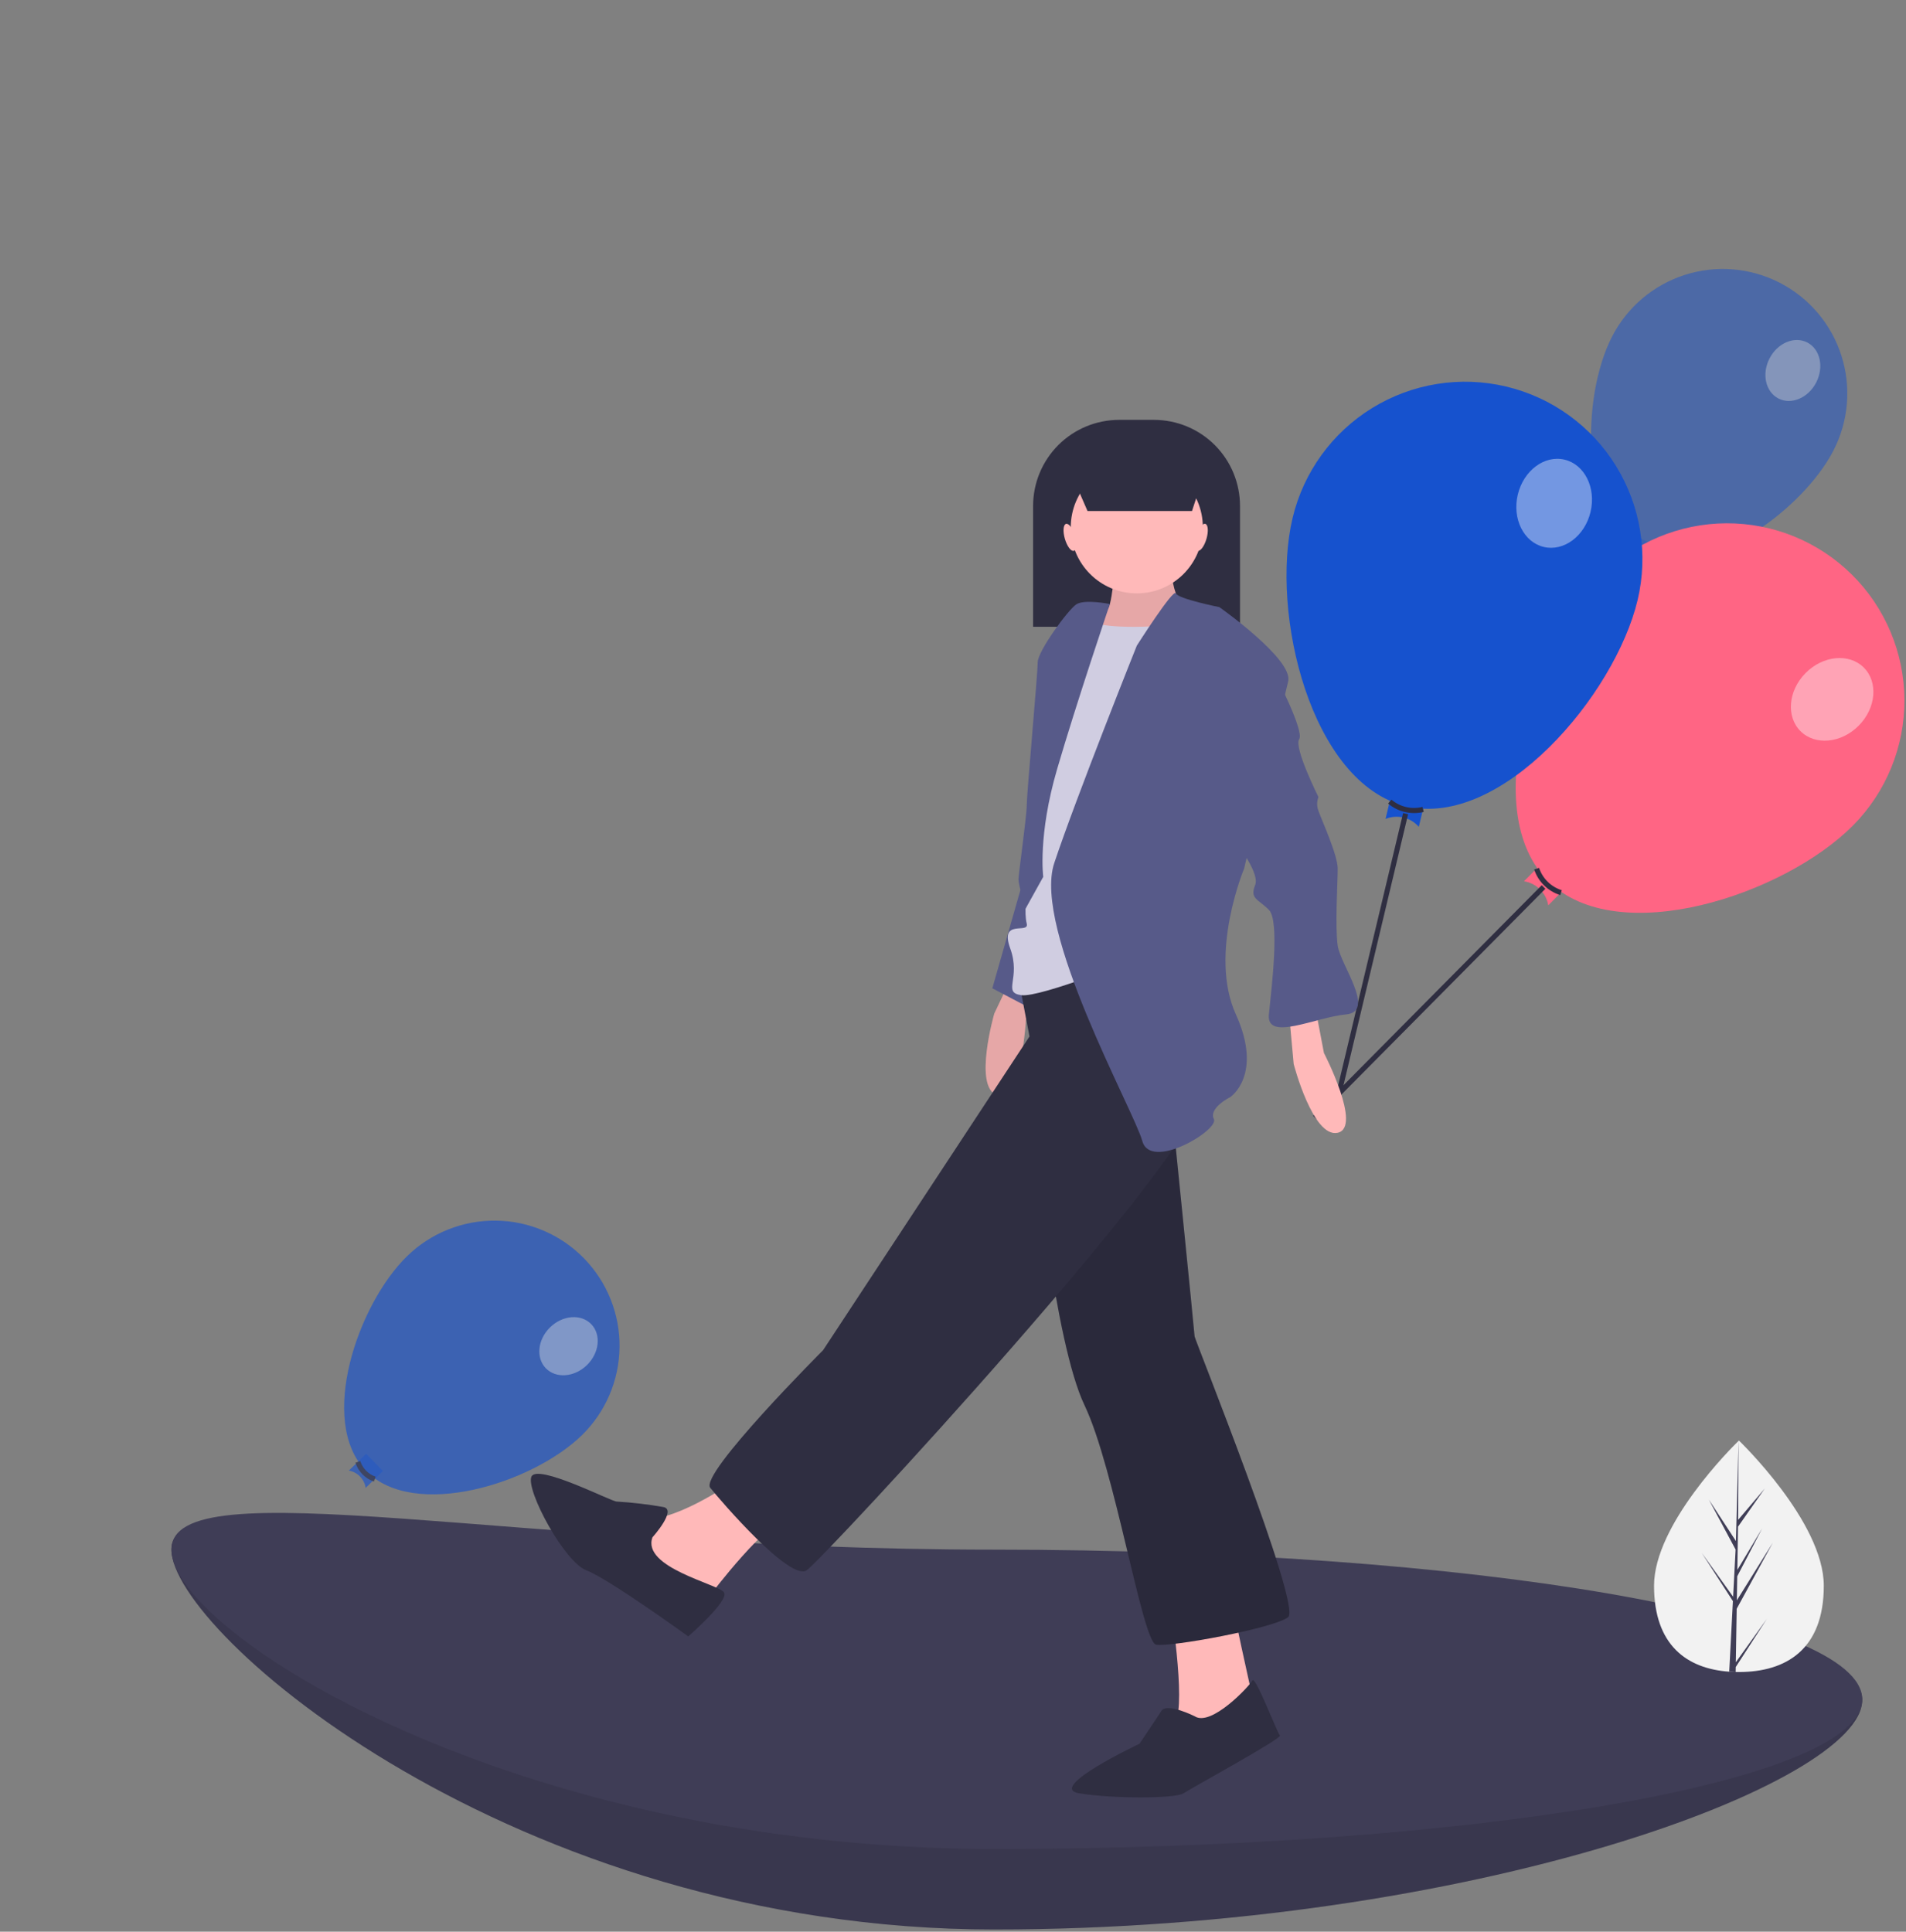 <svg width="744" height="754" viewBox="0 0 744 754" fill="none" xmlns="http://www.w3.org/2000/svg">
<rect x="0" y="0" width="744" height="754" fill="#808080" stroke="none"/>
<g id="happy-feeling" clip-path="url(#clip0_118_60)">
<path id="Vector" d="M726.911 663.631C726.911 695.893 575.188 753.134 388.029 753.134C200.869 753.134 66.911 637.135 66.911 604.873C66.911 572.611 200.869 636.301 388.029 636.301C575.188 636.301 726.911 631.368 726.911 663.631Z" fill="#3F3D56"/>
<path id="Vector_2" opacity="0.1" d="M726.911 663.631C726.911 695.893 575.188 753.134 388.029 753.134C200.869 753.134 66.911 637.135 66.911 604.873C66.911 572.611 200.869 636.301 388.029 636.301C575.188 636.301 726.911 631.368 726.911 663.631Z" fill="black"/>
<path id="Vector_3" d="M726.911 663.289C726.911 695.551 575.188 721.705 388.029 721.705C200.869 721.705 66.911 637.135 66.911 604.873C66.911 572.611 200.869 604.873 388.029 604.873C575.188 604.873 726.911 631.027 726.911 663.289Z" fill="#3F3D56"/>
<g id="Group" opacity="0.7">
<path id="Vector_4" opacity="0.7" d="M715.693 175.833C703.401 199.691 664.441 227.805 640.583 215.513C616.725 203.221 617.002 155.178 629.294 131.319C635.198 119.865 645.41 111.224 657.685 107.298C669.959 103.372 683.29 104.482 694.746 110.384C706.202 116.286 714.844 126.497 718.772 138.771C722.701 151.044 721.593 164.376 715.693 175.833V175.833Z" fill="#1652CE"/>
<path id="Vector_5" opacity="0.7" d="M642.602 221.822C641.835 220.327 640.619 219.11 639.126 218.34C637.633 217.571 635.936 217.288 634.274 217.531L638.564 209.204L646.892 213.494L642.602 221.822Z" fill="#1652CE"/>
<path id="Vector_6" opacity="0.7" d="M636.532 213.202C637.489 214.524 638.745 215.6 640.199 216.341C641.652 217.082 643.261 217.468 644.892 217.466" stroke="#2F2E41" stroke-width="2" stroke-miterlimit="10"/>
<path id="Vector_7" opacity="0.4" d="M708.944 149.303C712.054 143.267 710.497 136.273 705.466 133.681C700.436 131.089 693.837 133.882 690.727 139.918C687.617 145.955 689.174 152.949 694.204 155.541C699.234 158.132 705.834 155.34 708.944 149.303Z" fill="white"/>
<path id="Vector_8" opacity="0.7" d="M640.36 215.812L604.105 307.044" stroke="#2F2E41" stroke-width="2" stroke-miterlimit="10"/>
</g>
<path id="pink-balloon" d="M723.346 322.185C696.434 349.335 631.474 370.85 604.324 343.938C577.174 317.027 598.116 251.879 625.028 224.729C637.953 211.699 655.524 204.336 673.877 204.258C692.23 204.18 709.863 211.395 722.898 224.315C735.933 237.236 743.302 254.804 743.386 273.158C743.47 291.511 736.262 309.146 723.346 322.185Z" fill="#FF6584"/>
<path id="Vector_9" d="M604.366 353.373C603.964 351.014 602.834 348.841 601.134 347.156C599.435 345.472 597.251 344.361 594.889 343.98L604.283 334.503L613.759 343.897L604.366 353.373Z" fill="#FF6584"/>
<path id="Vector_10" d="M599.81 339.065C600.543 341.271 601.79 343.27 603.447 344.899C605.104 346.528 607.124 347.741 609.342 348.437" stroke="#2F2E41" stroke-width="2" stroke-miterlimit="10"/>
<path id="Vector_11" d="M602.515 346.228L513.28 436.253" stroke="#2F2E41" stroke-width="2" stroke-miterlimit="10"/>
<path id="Vector_12" opacity="0.4" d="M725.534 283.256C732.343 276.387 733.222 266.218 727.497 260.544C721.773 254.87 711.613 255.839 704.804 262.708C697.995 269.577 697.116 279.746 702.84 285.42C708.564 291.094 718.725 290.125 725.534 283.256Z" fill="white"/>
<path id="darker-ballon" d="M639.232 234.23C630.364 271.414 586.067 323.573 548.882 314.705C511.697 305.837 495.706 239.301 504.574 202.116C508.843 184.27 520.023 168.849 535.657 159.243C551.291 149.637 570.1 146.632 587.949 150.889C605.798 155.145 621.226 166.315 630.843 181.943C640.459 197.571 643.477 216.378 639.232 234.23V234.23Z" fill="#1652CE"/>
<path id="Vector_13" d="M553.824 322.742C552.254 320.937 550.158 319.667 547.831 319.112C545.503 318.557 543.061 318.744 540.845 319.647L543.94 306.668L556.919 309.763L553.824 322.742Z" fill="#1652CE"/>
<path id="Vector_14" d="M542.492 312.891C544.265 314.393 546.37 315.452 548.633 315.982C550.895 316.512 553.251 316.497 555.507 315.938" stroke="#2F2E41" stroke-width="2" stroke-miterlimit="10"/>
<path id="Vector_15" opacity="0.4" d="M620.856 199.841C623.1 190.433 618.563 181.29 610.723 179.42C602.883 177.551 594.708 183.662 592.464 193.07C590.221 202.478 594.758 211.621 602.598 213.49C610.438 215.36 618.613 209.249 620.856 199.841Z" fill="white"/>
<path id="Vector_16" d="M548.676 317.585L519.271 440.885" stroke="#2F2E41" stroke-width="2" stroke-miterlimit="10"/>
<g id="light-ballon" opacity="0.8">
<path id="Vector_17" opacity="0.8" d="M227.064 560.278C207.734 579.088 161.634 593.439 142.824 574.109C124.014 554.779 139.617 509.088 158.947 490.278C163.543 485.805 168.976 482.281 174.934 479.908C180.892 477.535 187.259 476.358 193.671 476.446C200.084 476.533 206.417 477.883 212.308 480.418C218.199 482.953 223.533 486.623 228.006 491.219C232.479 495.816 236.002 501.248 238.375 507.206C240.749 513.164 241.925 519.531 241.838 525.944C241.75 532.357 240.4 538.689 237.866 544.581C235.331 550.472 231.66 555.806 227.064 560.278V560.278Z" fill="#1652CE"/>
<path id="Vector_18" opacity="0.8" d="M142.733 580.765C142.48 579.096 141.711 577.548 140.533 576.338C139.356 575.128 137.829 574.317 136.168 574.018L142.915 567.453L149.481 574.2L142.733 580.765Z" fill="#1652CE"/>
<path id="Vector_19" opacity="0.8" d="M139.702 570.614C140.191 572.179 141.045 573.605 142.193 574.776C143.342 575.946 144.751 576.827 146.307 577.346" stroke="#2F2E41" stroke-width="2" stroke-miterlimit="10"/>
<path id="Vector_20" opacity="0.4" d="M229.103 532.844C233.994 528.084 234.743 520.922 230.777 516.847C226.811 512.771 219.632 513.325 214.741 518.084C209.85 522.844 209.1 530.006 213.066 534.081C217.032 538.157 224.212 537.603 229.103 532.844Z" fill="white"/>
</g>
<path id="Vector_21" d="M436.858 163.886H450.439C459.348 163.886 467.892 167.425 474.192 173.725C480.492 180.024 484.031 188.569 484.031 197.478V244.651H403.266V197.478C403.266 193.067 404.135 188.698 405.823 184.623C407.511 180.547 409.986 176.844 413.105 173.725C416.224 170.605 419.928 168.131 424.003 166.443C428.079 164.755 432.447 163.886 436.858 163.886Z" fill="#2F2E41"/>
<path id="Vector_22" d="M398.311 374.183L388.119 395.613C388.119 395.613 379.811 424.401 389.224 427.478C398.638 430.556 400.476 397.936 400.476 397.936L408.272 376.336L398.311 374.183Z" fill="#FFB9B9"/>
<path id="Vector_23" opacity="0.1" d="M398.311 374.183L388.119 395.613C388.119 395.613 379.811 424.401 389.224 427.478C398.638 430.556 400.476 397.936 400.476 397.936L408.272 376.336L398.311 374.183Z" fill="black"/>
<path id="Vector_24" d="M400.242 340.643L387.351 385.76L407.762 396.502V342.791L400.242 340.643Z" fill="#575A89"/>
<path id="Vector_25" d="M435.154 220.868C435.154 220.868 434.08 238.055 431.932 238.055C429.783 238.055 425.486 258.465 425.486 258.465L443.748 270.282L466.307 249.871L459.861 233.758C459.861 233.758 456.639 227.313 457.713 220.868C458.787 214.422 435.154 220.868 435.154 220.868Z" fill="#FFB9B9"/>
<path id="Vector_26" opacity="0.1" d="M435.154 220.868C435.154 220.868 434.08 238.055 431.932 238.055C429.783 238.055 425.486 258.465 425.486 258.465L443.748 270.282L466.307 249.871L459.861 233.758C459.861 233.758 456.639 227.313 457.713 220.868C458.787 214.422 435.154 220.868 435.154 220.868Z" fill="black"/>
<path id="Vector_27" d="M502.83 391.668L504.979 415.301C504.979 415.301 512.498 444.305 522.166 442.156C531.834 440.008 516.795 411.004 516.795 411.004L512.498 388.445L502.83 391.668Z" fill="#FFB9B9"/>
<path id="Vector_28" d="M456.639 624.774C456.639 624.774 463.084 664.52 458.787 672.039C454.49 679.559 463.084 680.633 463.084 680.633L488.865 674.188V662.372C488.865 662.372 480.271 623.7 480.271 621.551C480.271 619.403 456.639 624.774 456.639 624.774Z" fill="#FFB9B9"/>
<path id="Vector_29" d="M404.002 446.453C404.002 446.453 411.522 523.797 423.338 548.504C435.154 573.211 445.897 640.887 451.268 641.961C456.639 643.035 497.459 635.516 502.83 631.219C508.201 626.922 466.307 522.723 466.307 521.648C466.307 520.574 456.639 424.969 456.639 424.969L443.748 403.484L404.002 446.453Z" fill="#2F2E41"/>
<path id="Vector_30" opacity="0.1" d="M404.002 446.453C404.002 446.453 411.522 523.797 423.338 548.504C435.154 573.211 445.897 640.887 451.268 641.961C456.639 643.035 497.459 635.516 502.83 631.219C508.201 626.922 466.307 522.723 466.307 521.648C466.307 520.574 456.639 424.969 456.639 424.969L443.748 403.484L404.002 446.453Z" fill="black"/>
<path id="Vector_31" d="M466.307 669.891C466.307 669.891 455.564 664.52 453.416 667.743L444.822 680.633C444.822 680.633 408.299 697.821 421.189 699.969C434.08 702.118 458.787 702.118 462.01 699.969C465.232 697.821 500.682 678.485 499.607 677.411C498.533 676.337 489.939 653.778 488.865 655.926C487.791 658.075 472.752 674.188 466.307 669.891Z" fill="#2F2E41"/>
<path id="Vector_32" d="M285.838 578.583C285.838 578.583 261.131 595.77 249.314 592.547C237.498 589.325 249.314 616.18 249.314 616.18L270.799 627.997L277.244 622.626C277.244 622.626 299.803 592.547 309.471 591.473C319.139 590.399 285.838 578.583 285.838 578.583Z" fill="#FFB9B9"/>
<path id="Vector_33" d="M397.557 382L401.853 404.559L321.287 527.02C321.287 527.02 272.947 575.359 277.244 580.731C281.541 586.102 308.396 617.254 314.842 612.957C321.287 608.66 470.603 447.527 469.529 426.043C468.455 404.559 433.006 363.738 433.006 363.738L397.557 379.852V382Z" fill="#2F2E41"/>
<path id="Vector_34" d="M254.685 600.067C254.685 600.067 264.353 589.325 258.982 588.25C252.941 587.186 246.844 586.468 240.72 586.102C238.572 586.102 209.568 571.063 207.42 576.434C205.271 581.805 220.31 609.735 228.904 612.957C237.498 616.18 268.65 638.739 268.65 638.739C268.65 638.739 284.763 624.774 282.615 621.551C280.466 618.329 250.388 611.883 254.685 600.067Z" fill="#2F2E41"/>
<path id="Vector_35" d="M443.748 231.609C457.987 231.609 469.529 220.067 469.529 205.828C469.529 191.59 457.987 180.047 443.748 180.047C429.509 180.047 417.967 191.59 417.967 205.828C417.967 220.067 429.509 231.609 443.748 231.609Z" fill="#FFB9B9"/>
<path id="Vector_36" d="M449.119 244.5C449.119 244.5 430.857 245.574 425.486 242.352C420.115 239.129 408.299 286.395 408.299 286.395L400.779 348.699C400.779 348.699 399.705 356.219 400.779 360.516C401.853 364.813 390.037 358.367 394.334 370.184C398.631 382 391.111 387.371 398.631 388.445C406.15 389.52 445.896 373.406 445.896 373.406L464.158 277.801L469.529 239.129L449.119 244.5Z" fill="#D0CDE1"/>
<path id="Vector_37" d="M433.234 235.774C433.234 235.774 423.338 233.758 420.115 235.907C416.893 238.055 405.076 254.168 405.076 258.465C405.076 262.762 400.779 310.028 400.779 314.325C400.779 318.621 397.557 341.18 397.557 343.329C397.557 345.477 400.312 354.711 400.312 354.711L407.225 342.254C407.225 342.254 405.076 326.141 412.596 300.36C420.115 274.578 433.234 235.774 433.234 235.774Z" fill="#575A89"/>
<path id="Vector_38" d="M443.748 252.02C443.748 252.02 458.099 229.461 458.98 231.61C459.861 233.758 475.974 236.981 475.974 236.981C475.974 236.981 504.978 257.391 502.83 265.985C500.682 274.578 485.642 339.032 485.642 339.032C485.642 339.032 471.678 372.332 482.42 395.965C493.162 419.598 480.271 428.192 480.271 428.192C480.271 428.192 471.678 432.489 473.826 436.785C475.974 441.082 449.119 457.196 445.896 445.379C442.674 433.563 402.928 362.664 411.521 336.883C420.115 311.102 443.748 252.02 443.748 252.02Z" fill="#575A89"/>
<path id="Vector_39" d="M497.459 262.762C497.459 262.762 509.275 285.32 507.127 288.543C504.979 291.766 514.646 311.102 514.646 311.102C513.978 312.829 513.978 314.745 514.646 316.473C515.721 319.695 522.166 333.66 522.166 339.031C522.166 344.402 521.092 361.59 522.166 369.109C523.24 376.629 537.205 394.891 525.389 395.965C513.572 397.039 494.236 406.707 495.311 395.965C496.385 385.223 499.607 359.441 495.311 355.145C491.014 350.848 487.791 350.848 489.939 345.477C492.088 340.105 480.271 326.141 480.271 326.141L497.459 262.762Z" fill="#575A89"/>
<path id="Vector_40" d="M465.29 199.477H424.514L415.281 178.259H472.215L465.29 199.477Z" fill="#2F2E41"/>
<path id="Vector_41" d="M419.164 215.003C420.253 214.687 420.454 212.077 419.612 209.172C418.77 206.268 417.205 204.169 416.116 204.485C415.027 204.8 414.826 207.411 415.668 210.315C416.509 213.22 418.075 215.319 419.164 215.003Z" fill="#FFB9B9"/>
<path id="Vector_42" d="M470.945 210.315C471.787 207.411 471.586 204.8 470.497 204.485C469.408 204.169 467.843 206.268 467.001 209.172C466.159 212.077 466.36 214.688 467.449 215.003C468.538 215.319 470.104 213.22 470.945 210.315Z" fill="#FFB9B9"/>
<path id="Vector_43" d="M711.911 618.979C711.911 643.931 697.078 652.643 678.781 652.643C678.356 652.643 677.93 652.637 677.511 652.632C676.66 652.609 675.821 652.568 674.994 652.511C658.478 651.344 645.651 642.184 645.651 618.979C645.651 594.969 676.327 564.672 678.643 562.419C678.644 562.419 678.644 562.419 678.645 562.419C678.646 562.419 678.647 562.418 678.647 562.418C678.648 562.417 678.648 562.416 678.648 562.416C678.649 562.415 678.649 562.414 678.649 562.414C678.735 562.333 678.781 562.287 678.781 562.287C678.781 562.287 711.911 594.026 711.911 618.979Z" fill="#F2F2F2"/>
<path id="Vector_44" d="M677.574 648.827L689.688 631.897L677.545 650.684L677.511 652.632C676.66 652.609 675.821 652.568 674.994 652.511L676.298 627.553L676.287 627.357L676.31 627.323L676.436 624.961L664.259 606.129L676.471 623.191L676.499 623.697L677.488 604.836L667.063 585.372L677.614 601.52L678.643 562.419L678.649 562.287V562.414L678.476 593.251L688.855 581.027L678.43 595.906L678.16 612.795L687.849 596.589L678.12 615.278L677.965 624.668L692.033 602.112L677.913 627.944L677.574 648.827Z" fill="#3F3D56"/>
</g>
<defs>
<clipPath id="clip0_118_60">
<rect width="743.404" height="753.134" fill="white"/>
</clipPath>
</defs>
</svg>

